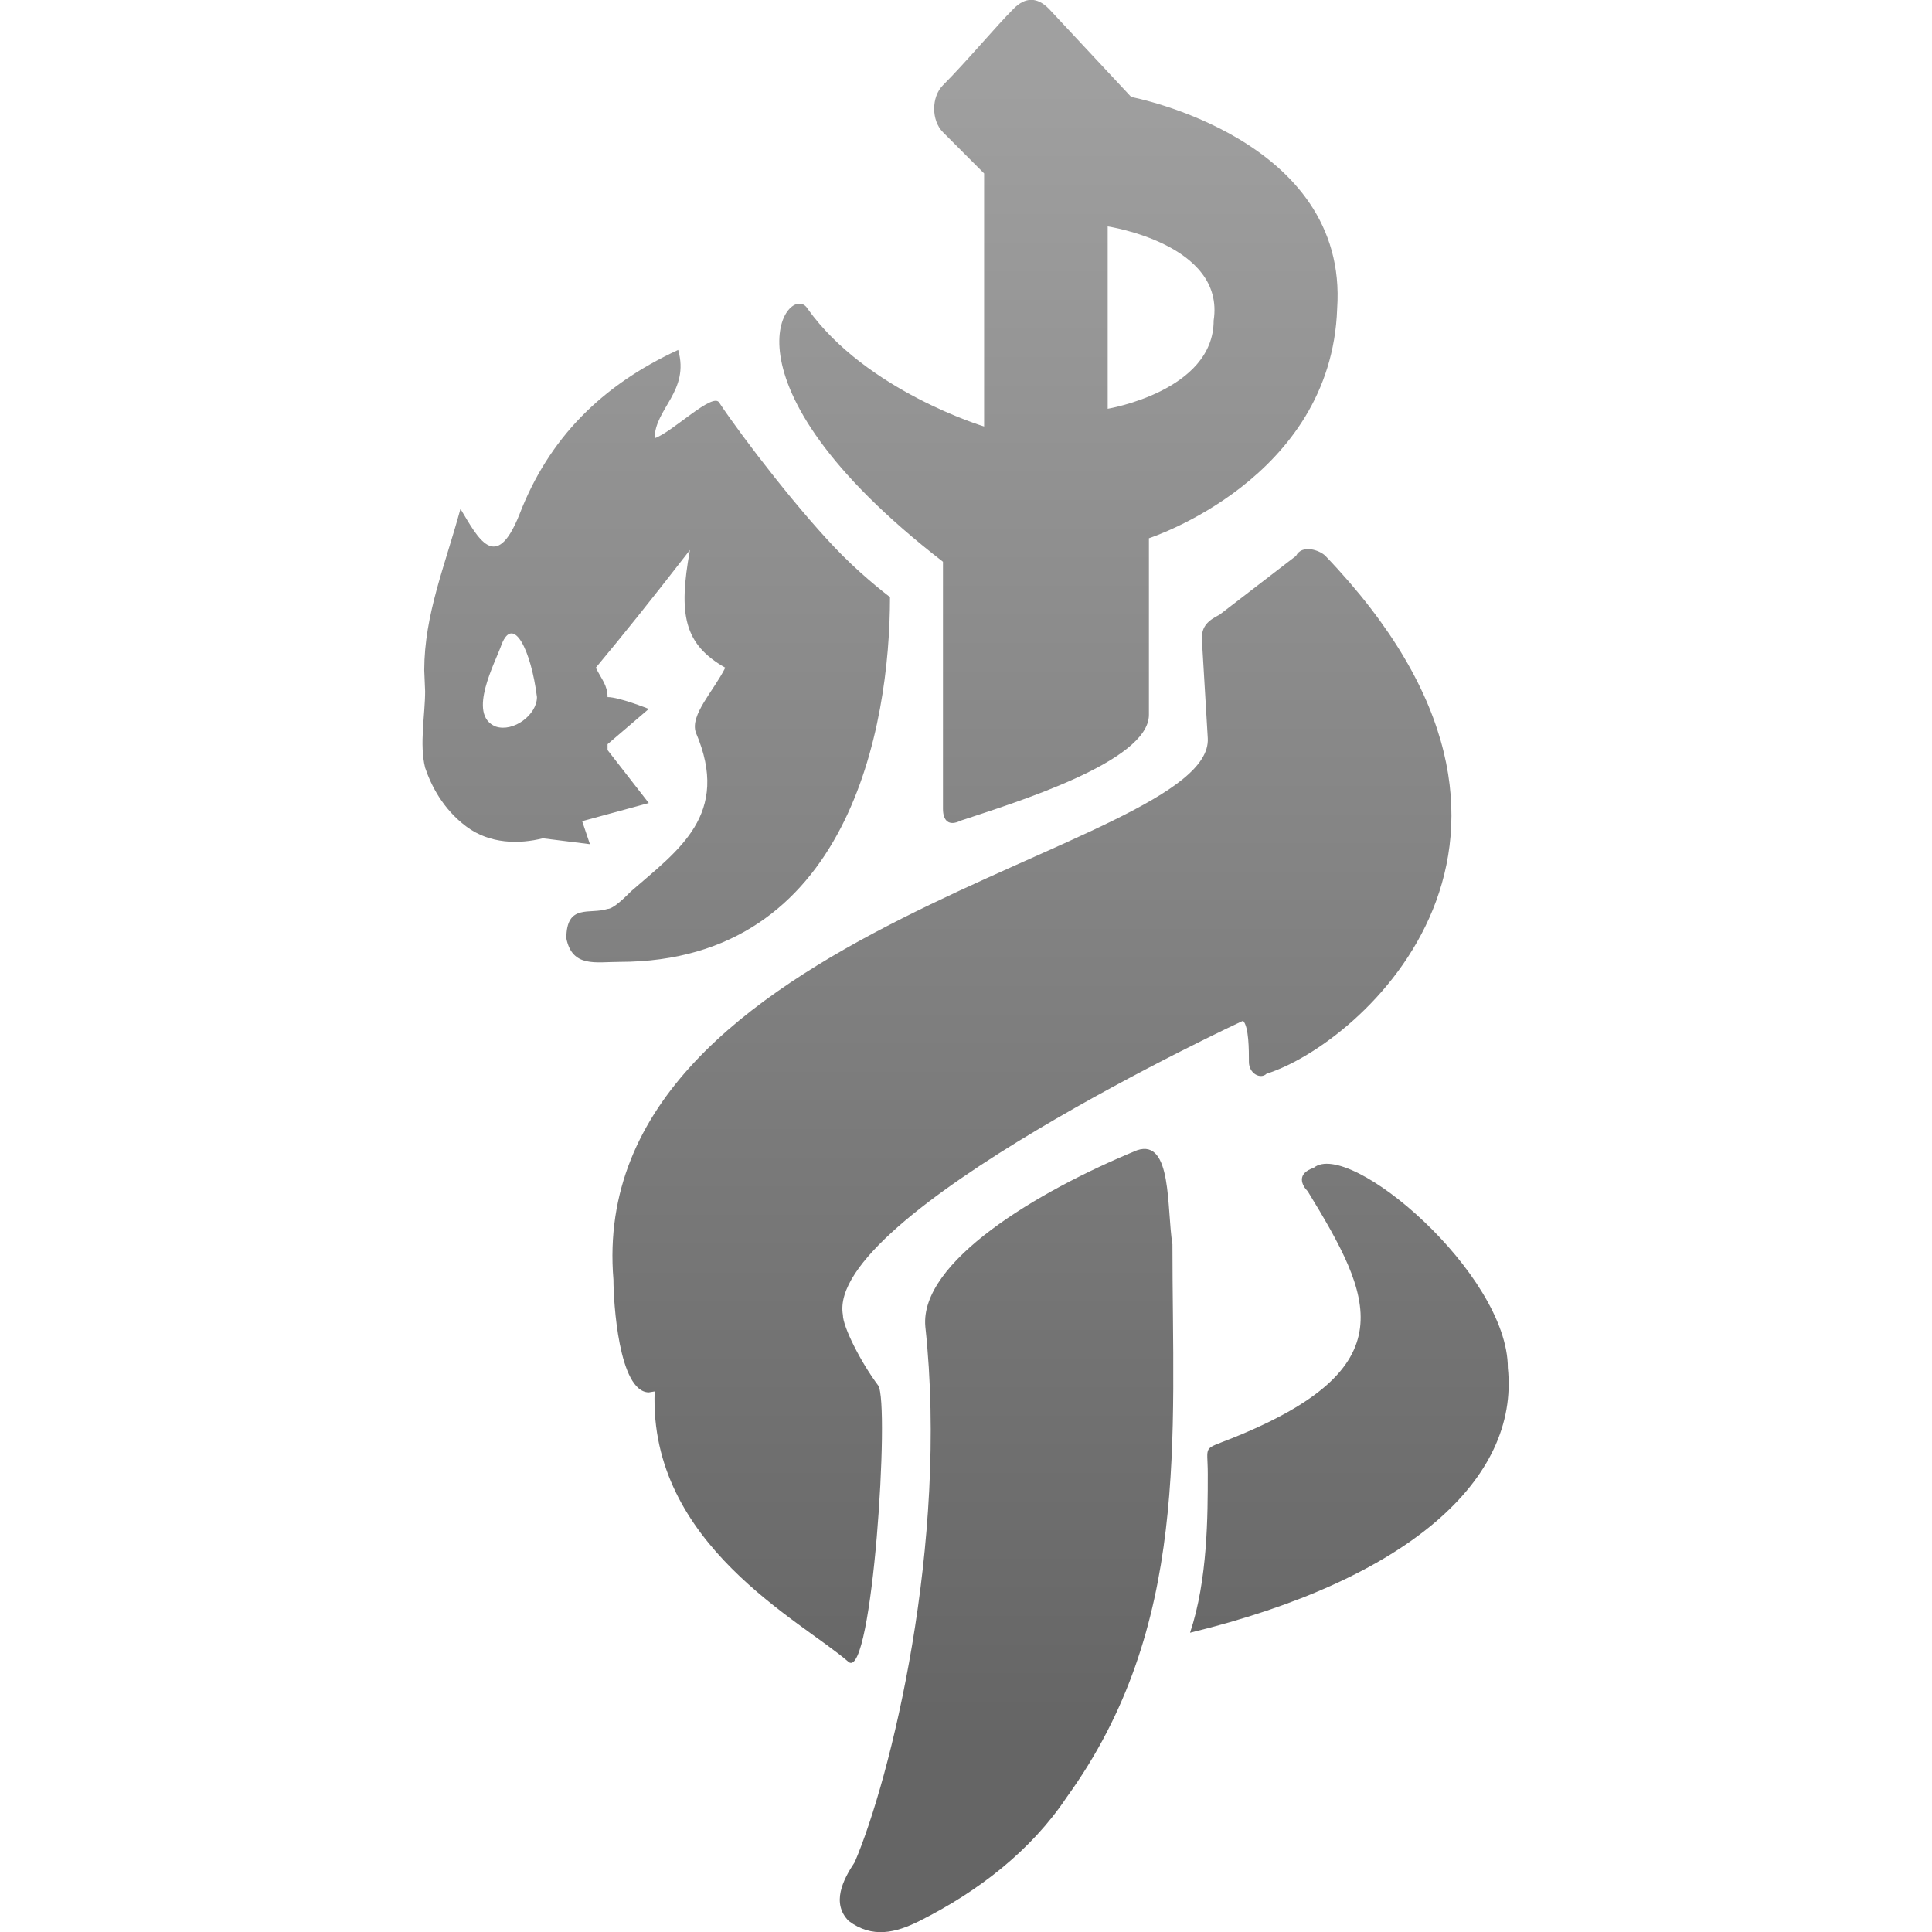 <?xml version="1.0" encoding="UTF-8" standalone="no"?>
<!DOCTYPE svg PUBLIC "-//W3C//DTD SVG 1.1//EN" "http://www.w3.org/Graphics/SVG/1.1/DTD/svg11.dtd">
<svg width="100%" height="100%" viewBox="0 0 55 55" version="1.1" xmlns="http://www.w3.org/2000/svg" xmlns:xlink="http://www.w3.org/1999/xlink" xml:space="preserve" xmlns:serif="http://www.serif.com/" style="fill-rule:evenodd;clip-rule:evenodd;stroke-linejoin:round;stroke-miterlimit:2;">
    <g transform="matrix(1,0,0,1,-719,-274.723)">
        <g transform="matrix(1,0,0,1,181.238,56.142)">
            <g id="bilgewater_selected" transform="matrix(2.292,0,0,2.292,565.262,246.081)">
                <g transform="matrix(1,0,0,1,-12,-12)">
                    <clipPath id="_clip1">
                        <rect x="0" y="0" width="24" height="24"/>
                    </clipPath>
                    <g clip-path="url(#_clip1)">
                        <g id="Element-Icon-Faction-Bilgewater" serif:id="Element/Icon/Faction/Bilgewater">
                            <path id="Icon" d="M14.564,15.457C14.564,17.869 14.783,20.207 13.249,22.327C12.81,22.985 12.152,23.496 11.421,23.862C11.129,24.008 10.837,24.081 10.544,23.862C10.325,23.642 10.471,23.35 10.618,23.131C11.056,22.108 11.787,19.184 11.495,16.48C11.421,15.676 12.883,14.799 14.126,14.288C14.564,14.142 14.491,15.019 14.564,15.457ZM16.099,6.906C16.172,6.76 16.391,6.833 16.464,6.906C19.826,10.414 16.903,12.972 15.733,13.338C15.66,13.411 15.514,13.338 15.514,13.191C15.514,13.045 15.514,12.753 15.441,12.68C15.441,12.68 10.252,15.092 10.471,16.334C10.471,16.48 10.691,16.919 10.91,17.211C11.056,17.43 10.837,20.865 10.544,20.646C9.96,20.134 8.06,19.184 8.133,17.284L8.059,17.296C7.686,17.287 7.621,16.171 7.621,15.896C7.256,11.511 15.076,10.561 15.003,9.172L14.929,7.93C14.929,7.783 15.003,7.71 15.149,7.637L16.099,6.906ZM18.73,16.992C18.876,18.38 17.487,19.623 14.783,20.281C15.003,19.623 15.003,18.819 15.003,18.307C15.003,17.942 14.929,18.015 15.295,17.869C17.487,16.992 17.049,16.115 16.245,14.799C16.172,14.726 16.099,14.58 16.318,14.507C16.757,14.142 18.73,15.822 18.73,16.992ZM8.425,4.348C8.571,4.86 8.133,5.079 8.133,5.445C8.352,5.372 8.864,4.86 8.937,5.006C9.229,5.445 9.96,6.395 10.471,6.906C10.764,7.199 11.056,7.418 11.056,7.418C11.056,9.026 10.544,11.949 7.694,11.949C7.402,11.949 7.11,12.022 7.036,11.657C7.036,11.218 7.329,11.364 7.548,11.291C7.621,11.291 7.767,11.145 7.84,11.072C8.425,10.561 9.083,10.122 8.644,9.099C8.571,8.88 8.864,8.587 9.01,8.295C8.498,8.003 8.425,7.637 8.571,6.833C8.06,7.491 7.767,7.856 7.402,8.295C7.475,8.441 7.548,8.514 7.548,8.66C7.694,8.66 8.06,8.807 8.06,8.807L7.548,9.245L7.548,9.318L8.06,9.976L7.256,10.195L7.234,10.206L7.329,10.487L6.744,10.414C6.452,10.487 6.086,10.487 5.794,10.268C5.502,10.049 5.356,9.757 5.282,9.537C5.209,9.245 5.282,8.88 5.282,8.587L5.271,8.324C5.273,7.635 5.526,7.036 5.721,6.322C5.94,6.687 6.159,7.126 6.452,6.395C6.817,5.445 7.475,4.787 8.425,4.348ZM12.591,0.11C12.737,-0.037 12.883,-0.037 13.029,0.11L14.052,1.206C14.052,1.206 16.757,1.717 16.61,3.837C16.537,5.956 14.272,6.687 14.272,6.687L14.272,8.88C14.272,9.464 12.591,9.976 11.933,10.195C11.787,10.268 11.714,10.195 11.714,10.049L11.714,6.979C8.79,4.714 9.814,3.471 10.033,3.837C10.764,4.86 12.225,5.299 12.225,5.299L12.225,2.156L11.714,1.644C11.568,1.498 11.568,1.206 11.714,1.06C12.006,0.767 12.372,0.329 12.591,0.11ZM6.671,8.66C6.598,8.076 6.379,7.637 6.233,8.003C6.159,8.222 5.794,8.88 6.159,9.026C6.379,9.099 6.671,8.88 6.671,8.66ZM13.76,2.814L13.76,5.079C13.76,5.079 15.076,4.86 15.076,3.983C15.222,3.033 13.76,2.814 13.76,2.814Z" style="fill:url(#_Linear2);fill-rule:nonzero;"/>
                        </g>
                    </g>
                </g>
            </g>
        </g>
    </g>
    <defs>
        <linearGradient id="_Linear2" x1="0" y1="0" x2="1" y2="0" gradientUnits="userSpaceOnUse" gradientTransform="matrix(-0.315,-21.125,37.583,-0.561,12.819,21.732)"><stop offset="0" style="stop-color:rgb(101,101,101);stop-opacity:1"/><stop offset="1" style="stop-color:rgb(160,160,160);stop-opacity:1"/></linearGradient>
    </defs>
</svg>
